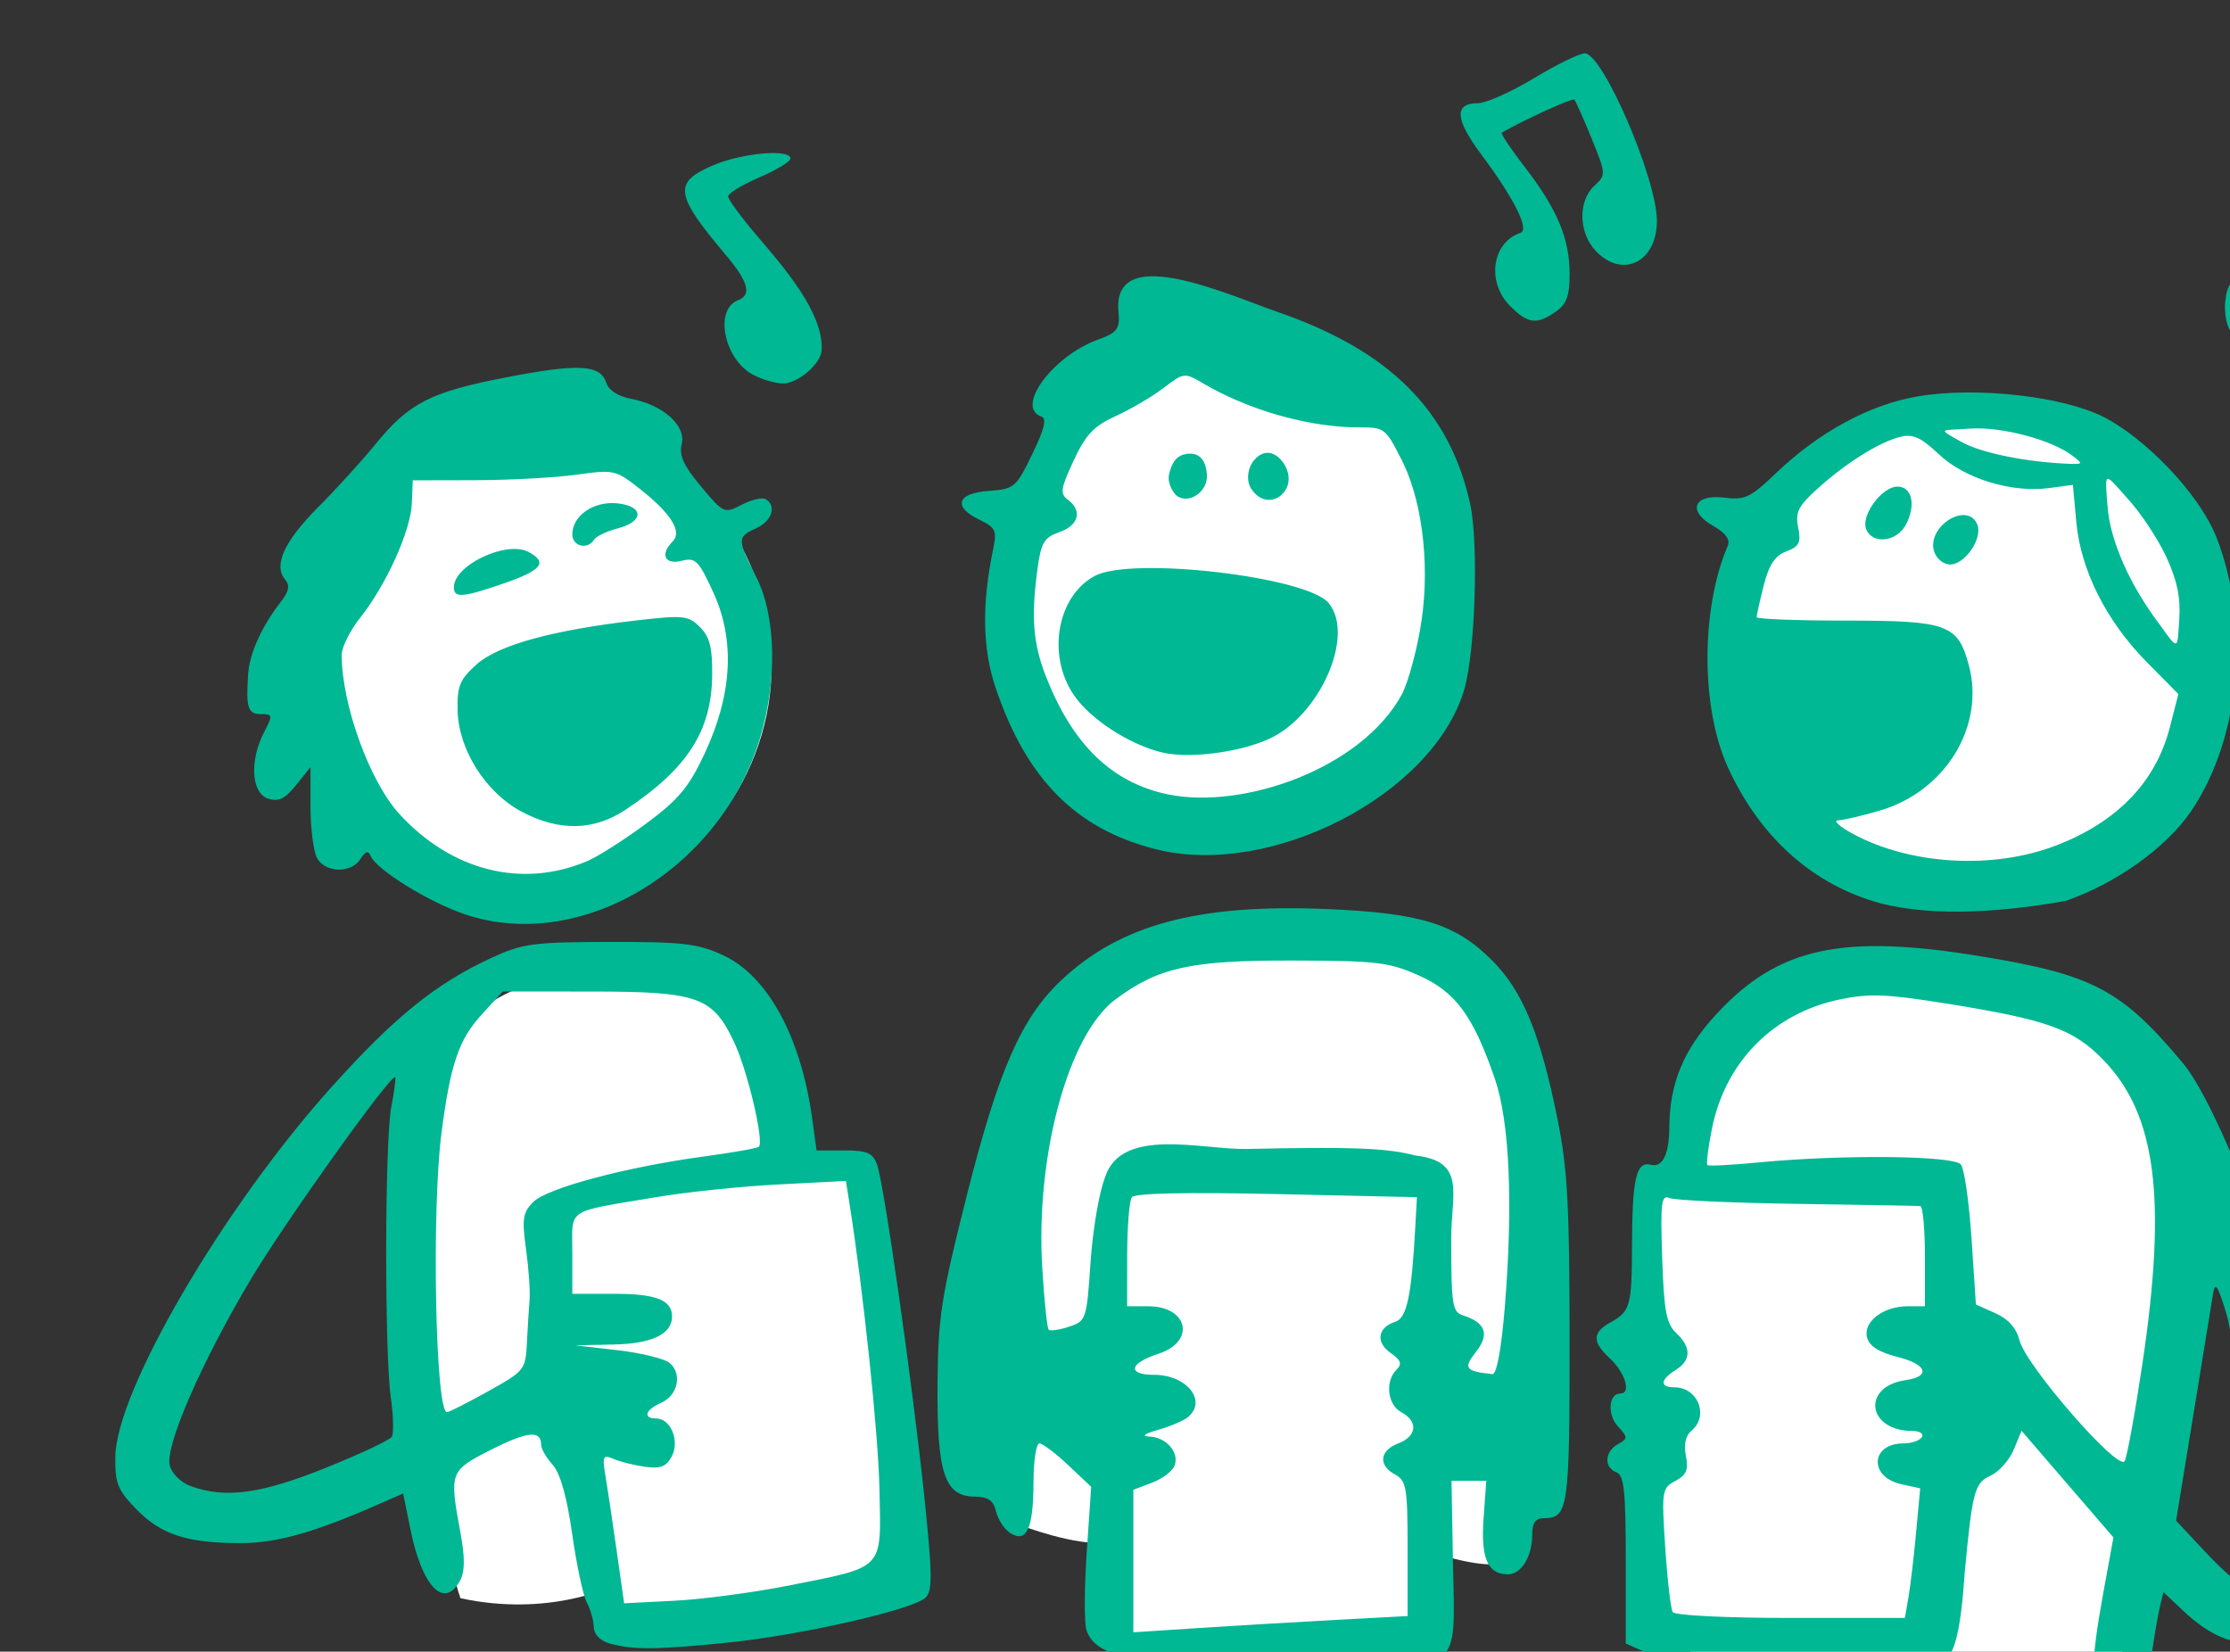 <?xml version="1.0" ?><svg height="210.418mm" viewBox="0 0 284.098 210.418" width="284.098mm" xmlns="http://www.w3.org/2000/svg">
    <rect x="0" y="0" width="284.098" height="210.418" fill="#333333" stroke="none"/>
    <path d="m 35791.812,16447.168 c -58.932,-0.393 -88.759,57.167 -102.984,98.645 -5.614,44.106 -9.256,124.124 81.176,138.053 90.431,13.928 118.956,-59.127 123.963,-114.84 5.007,-55.714 -22.91,-111.973 -89.975,-120.985 -4.192,-0.563 -8.251,-0.846 -12.18,-0.873 z m 352.746,35.83 c -11.826,-0.368 -22.896,1.746 -32.25,6.879 -49.886,27.376 -74.392,47.745 -80.91,100.385 7.388,112.242 74.657,124.287 139.58,119.438 64.922,-4.85 96.123,-72.82 93.776,-135.629 -1.906,-51.031 -68.951,-89.479 -120.196,-91.073 z m -697.384,-2.259 c -35.58,-0.143 -66.365,22.384 -87.549,66.869 0,0 -25.206,93.627 10.514,137.428 35.721,43.802 83.437,35.901 123.156,27.453 39.718,-8.447 77.521,-57.881 74.219,-113.024 -3.303,-55.143 -40.933,-96.754 -89.43,-113.258 -10.609,-3.61 -20.947,-5.428 -30.91,-5.468 z m 387.539,252.955 v 0 c -2.546,0.04 -5.147,0.157 -7.803,0.345 -84.999,6.023 -122.721,32.85 -135.844,75.635 -13.124,42.784 -3.998,209.231 -3.998,209.231 0,0 27.116,10.481 42.065,8.369 14.949,-2.112 5.476,46.226 5.476,46.226 l 154.268,-0.08 3.129,-39.342 c 0,0 25.55,7.743 30.677,1.016 5.128,-6.726 21.208,-169.808 19.383,-203.519 -1.768,-32.658 -28.411,-99.23 -107.353,-97.883 z m 270.81,18.869 c -26.623,-0.221 -50.861,5.984 -64.843,19.711 -24.857,24.403 -30.42,81.894 -30.42,81.894 l -15.295,0.313 c 0,0 -1.305,214.157 0.259,218.146 l 14.081,3.756 c 0,0 -2.259,17.676 29.898,22.291 32.158,4.614 173.469,13.063 173.469,4.014 0,-9.048 41.201,-173.823 40.506,-241.168 -0.695,-67.345 -39.459,-80.33 -84.913,-97.303 -19.886,-7.426 -42.035,-11.483 -62.742,-11.654 z m -603.043,0.488 c -7.465,0.04 -15.703,0.404 -24.779,1.094 -48.41,3.676 -71.616,28.94 -77.092,72.82 -5.475,43.88 4.695,191.632 17.557,227.141 41.979,9.074 71.877,-5.397 71.877,-5.397 l 3.648,20.024 140.709,-18.772 -18.773,-202.974 -34.502,-3.598 c 0,0 -9.736,-59.445 -20.078,-73.367 -8.403,-11.313 -26.217,-17.151 -58.567,-16.971 z" fill="#FFFFFF" paint-order="markers stroke fill" transform="translate(198.26,3.95) matrix(0.265,0,0,0.265,-9525.41,-4319.679)"/>
    <path d="m 36208.361,17102.301 c -6.653,-3.874 -6.748,-16.159 -0.394,-50.896 l 4.852,-26.523 -22.081,-25.629 -22.083,-25.634 -3.788,9.106 c -2.084,5.011 -7.053,10.594 -11.041,12.411 -7.756,3.536 -8.784,7.331 -12.444,45.977 -3.896,56.84 -11,44.812 -37.252,44.304 -44.795,-0.884 -105.692,-0.64 -114.526,-4.557 l -11.237,-4.984 v -40.286 c 0,-33.045 -0.809,-40.598 -4.494,-42.011 -6.075,-2.33 -5.688,-9.938 0.685,-13.505 4.904,-2.743 4.901,-3.212 -0.06,-8.708 -5.105,-5.637 -4.335,-15.657 1.206,-15.657 5.424,0 2.445,-10.016 -5.045,-16.959 -8.503,-7.88 -8.399,-12.431 0.405,-17.291 9.446,-5.216 10.214,-7.916 10.304,-36.176 0.117,-33.303 1.986,-41.419 9.149,-39.543 5.544,1.447 8.717,-5.042 8.796,-17.994 0.134,-21.289 6.848,-37.394 22.76,-54.581 29.626,-31.998 60.174,-38.631 127.223,-27.626 53.812,8.83 67.477,16.075 97.004,51.407 15.964,19.106 45.844,95.481 52.311,133.717 5.213,30.817 7.21,95.132 3.505,112.972 -7.282,35.07 -29.31,41.523 -55.908,16.375 l -9.359,-8.85 -1.662,6.963 c -0.916,3.826 -2.613,13.545 -3.776,21.595 -1.903,13.171 -9.638,25.968 -15.549,25.729 -1.236,-0.03 -4.608,-1.465 -7.491,-3.146 z m -94.111,-48.455 c 0.935,-5.355 2.594,-19.373 3.685,-31.148 l 1.986,-21.409 -9.095,-2 c -15.695,-3.447 -14.805,-19.611 1.082,-19.611 3.822,0 7.78,-1.349 8.8,-2.995 1.02,-1.649 -1.014,-2.997 -4.513,-2.997 -21.794,0 -24.605,-21.381 -3.214,-24.435 12.205,-1.744 10.223,-7.567 -3.777,-11.091 -9.114,-2.294 -13.736,-5.225 -14.828,-9.399 -1.972,-7.528 7.752,-15.008 19.507,-15.008 h 8.322 v -23.975 c 0,-13.183 -1.012,-24.074 -2.246,-24.199 -1.237,-0.118 -27.869,-0.6 -59.184,-1.057 -31.314,-0.459 -58.959,-1.721 -61.431,-2.808 -3.868,-1.699 -4.351,2.318 -3.463,28.777 0.856,25.521 2.004,31.664 6.741,36.116 7.351,6.899 7.253,13.103 -0.282,17.809 -7.446,4.649 -7.711,8.293 -0.599,8.293 11.377,0 16.794,13.753 8.218,20.87 -2.832,2.353 -3.773,6.595 -2.677,12.077 1.337,6.691 0.283,9.206 -5.052,12.062 -6.483,3.468 -6.671,4.706 -4.885,31.915 1.024,15.57 2.645,29.578 3.603,31.129 0.991,1.599 25.556,2.825 56.674,2.825 h 54.928 z m 161.796,-19.477 c 2.839,-17.951 -3.409,-99.142 -9.042,-117.491 -4.092,-13.335 -5.334,-15.134 -6.292,-9.119 -0.657,4.122 -4.926,30.344 -9.483,58.277 l -8.288,50.787 13.459,14.389 c 7.405,7.918 14.455,14.395 15.665,14.395 1.212,0 3.004,-5.058 3.981,-11.238 z m -49.324,-92.804 c 11.847,-79.374 6.724,-119.761 -18.516,-145.98 -14.597,-15.165 -26.953,-19.592 -76.979,-27.567 -27.671,-4.411 -36.014,-4.702 -50.109,-1.746 -31.841,6.679 -54.866,29.988 -61.309,62.058 -1.838,9.153 -2.812,17.064 -2.163,17.581 0.647,0.516 11.965,-0.08 25.148,-1.357 39.85,-3.815 93.238,-3.25 96.673,1.027 1.659,2.056 3.962,18.045 5.121,35.529 l 2.111,31.784 9.349,4.175 c 6.236,2.784 10.119,7.168 11.657,13.164 3.138,12.229 47.66,63.271 50.525,57.925 1.172,-2.191 4.995,-23.159 8.492,-46.593 z m -474.601,143.102 c -21.069,-2.426 -30.304,-6.704 -33.034,-15.308 -1.085,-3.422 -1.017,-20.305 0.156,-37.516 l 2.135,-31.297 -11.064,-10.433 c -6.083,-5.738 -12.316,-10.435 -13.846,-10.435 -1.53,0 -2.803,8.428 -2.831,18.732 -0.05,22.163 -3.266,29.282 -11.037,24.439 -2.894,-1.805 -6.014,-6.475 -6.935,-10.377 -1.286,-5.441 -3.736,-7.124 -10.5,-7.209 -14.308,-0.18 -17.976,-11.424 -17.655,-54.052 0.244,-32.238 1.683,-41.565 13.91,-90.093 15.243,-60.51 26.204,-85.667 45.196,-103.739 28.363,-26.991 65.971,-37.175 127.781,-34.596 45.386,1.892 62.109,7.064 79.696,24.654 14.721,14.719 23.146,35.145 31.459,76.248 4.836,23.917 5.792,41.506 5.817,106.699 0.02,80.974 -0.603,85.254 -12.558,85.254 -3.792,0 -5.394,2.283 -5.394,7.689 0,10.743 -5.193,19.281 -11.725,19.281 -9.73,0 -13.062,-7.695 -11.667,-26.961 l 1.3,-17.989 h -8.356 -8.361 l 0.677,38.207 c 0.98,55.612 5.917,51.782 -66.107,51.283 -32.492,-0.224 -67.169,-1.341 -77.057,-2.481 z m 86.152,-20.094 35.212,-1.903 v -32.401 c 0,-29.332 -0.57,-32.702 -5.994,-35.607 -8.232,-4.405 -7.518,-11.555 1.499,-14.984 9.015,-3.427 9.728,-10.576 1.497,-14.982 -6.659,-3.566 -7.964,-14.812 -2.37,-20.404 2.836,-2.835 2.209,-4.617 -2.869,-8.175 -7.233,-5.066 -6.15,-12.207 2.254,-14.876 5.609,-1.781 7.836,-12.169 9.648,-44.947 l 0.83,-14.981 -67.424,-1.501 c -43.248,-0.96 -68.218,-0.424 -69.628,1.501 -1.212,1.647 -2.223,14.12 -2.248,27.717 l -0.03,24.723 h 10.119 c 19.268,0 22.956,16.988 4.959,22.825 -14.128,4.582 -15.256,10.139 -2.059,10.139 15.678,0 25.654,12.527 16.198,20.339 -2.062,1.702 -8.465,4.442 -14.236,6.089 -6.935,1.983 -8.329,3.089 -4.114,3.268 8.053,0.34 14.343,7.706 11.936,13.979 -1.013,2.638 -5.883,6.321 -10.826,8.187 l -8.981,3.39 v 34.258 34.257 l 30.715,-2.005 c 16.893,-1.101 46.559,-2.858 65.926,-3.906 z m 81.916,-150.073 c 4.086,-49.402 2.371,-89.428 -4.725,-110.047 -10.464,-30.407 -18.884,-41.852 -36.615,-49.75 -14.321,-6.375 -20.199,-7.07 -60.802,-7.163 -48.862,-0.117 -64.305,3.288 -85.012,18.703 -22.657,16.868 -38.481,75.001 -35.177,129.228 0.945,15.491 2.333,28.782 3.082,29.53 0.746,0.749 5.151,0.118 9.789,-1.438 8.241,-2.738 8.47,-3.42 10.339,-31.027 1.052,-15.525 4.173,-33.81 6.933,-40.627 7.687,-24.77 46.694,-13.309 68.51,-13.784 50.537,-1.101 67.004,-0.459 80.718,3.151 24.612,2.751 17.232,18.38 17.232,39.802 0,32.079 0.516,35.432 5.721,37.084 10.8,3.428 12.818,9.054 6.241,17.414 -6.302,8.012 -5.29,9.407 7.809,10.792 2.064,0.225 4.286,-11.68 5.957,-31.868 z m -430.277,161.374 c -4.612,-1.291 -7.555,-4.344 -7.662,-7.941 -0.08,-3.216 -1.613,-8.544 -3.377,-11.841 -1.767,-3.294 -4.925,-18.127 -7.022,-32.961 -2.514,-17.774 -5.704,-29.079 -9.357,-33.156 -3.051,-3.403 -5.545,-7.706 -5.545,-9.565 0,-7.181 -6.434,-6.589 -23.852,2.205 -20.15,10.172 -20.357,10.726 -14.964,39.9 2.223,12.028 2.193,18.73 -0.119,23.026 -7.597,14.197 -18.319,3.171 -23.935,-24.613 l -3.474,-17.185 -11.034,4.856 c -31.755,13.977 -49.647,19.025 -67.359,19.01 -25.609,-0.02 -38.095,-4.122 -50.013,-16.421 -8.865,-9.145 -10.151,-12.397 -9.958,-25.192 0.478,-31.731 51.917,-119.698 103.735,-177.4 30.428,-33.884 50.201,-49.895 76.854,-62.227 15.204,-7.036 20.052,-7.696 57.07,-7.77 35.161,-0.06 42.289,0.763 54.469,6.361 21.393,9.834 37.466,39.212 42.844,78.313 l 2.14,15.564 h 13.277 c 11.027,0 13.705,1.141 15.797,6.744 3.352,8.987 17.252,106.802 22.865,160.929 3.706,35.725 3.806,44.001 0.569,47.243 -5.77,5.769 -59.471,18.029 -94.877,21.659 -34.009,3.491 -45.918,3.588 -57.084,0.462 z m 85.404,-27.739 c 47.234,-9.35 45.075,-7.104 44.284,-46.081 -0.556,-27.221 -7.771,-95.893 -14.572,-138.653 l -1.572,-9.894 -32.602,1.687 c -17.929,0.931 -44.488,3.7 -59.017,6.159 -43.772,7.4 -39.904,4.787 -39.904,26.985 v 19.421 h 20.378 c 19.897,0 27.567,3.027 27.567,10.873 0,8.493 -9.541,13.102 -27.931,13.494 l -18.516,0.397 20.39,2.366 c 11.216,1.306 22.406,4.044 24.866,6.086 6.234,5.176 4.022,15.644 -4.052,19.185 -7.637,3.352 -8.942,7.533 -2.352,7.533 6.989,0 11.406,10.857 7.437,18.276 -2.623,4.9 -5.462,5.996 -12.841,4.951 -5.212,-0.734 -12.021,-2.432 -15.131,-3.772 -5.067,-2.179 -5.474,-1.374 -3.925,7.787 0.95,5.618 3.368,21.78 5.375,35.914 l 3.648,25.699 24.253,-1.241 c 13.338,-0.683 37.736,-3.911 54.217,-7.172 z m -222.189,-56.606 c 16.62,-6.668 31.029,-13.43 32.016,-15.03 0.989,-1.6 0.791,-9.966 -0.438,-18.592 -3.111,-21.835 -2.968,-123.678 0.204,-140.048 1.432,-7.418 2.282,-13.811 1.889,-14.21 -1.914,-1.942 -53.2,69.862 -69.62,97.462 -23.657,39.766 -41.096,79.868 -38.77,89.137 0.979,3.901 5.32,8.216 9.982,9.919 16.712,6.105 33.622,3.849 64.746,-8.638 z m 78.351,-36.91 c 17.461,-9.718 17.997,-10.388 18.621,-23.189 0.354,-7.251 0.929,-16.555 1.279,-20.672 0.353,-4.123 -0.412,-15.109 -1.696,-24.419 -2.023,-14.644 -1.555,-17.705 3.472,-22.733 6.671,-6.671 44.578,-16.791 81.704,-21.813 14.006,-1.896 26.041,-4.021 26.745,-4.724 2.6,-2.601 -5.397,-36.472 -11.856,-50.212 -10.291,-21.892 -17.269,-24.387 -68.297,-24.413 l -42.921,-0.02 -10.088,11 c -11.089,12.087 -15.106,23.877 -19.398,56.944 -4.841,37.272 -2.931,134.407 2.642,134.295 0.996,-0.02 9.903,-4.538 19.793,-10.041 z m -10.762,-229.155 c -17.306,-5.734 -42.953,-21.536 -45.736,-28.183 -1.152,-2.738 -2.506,-2.335 -4.908,1.461 -4.452,7.035 -17.015,6.702 -20.897,-0.551 -1.706,-3.189 -3.108,-14.315 -3.116,-24.721 v -18.927 l -6.903,8.623 c -5.32,6.648 -8.411,8.148 -13.473,6.544 -8.037,-2.555 -9.021,-18.211 -1.995,-31.799 4.337,-8.385 4.259,-8.842 -1.496,-8.842 -6.264,0 -7.221,-3.054 -6.087,-19.462 0.671,-9.717 6.579,-22.787 15.438,-34.15 4.221,-5.42 4.768,-8.152 2.238,-11.198 -5.643,-6.798 -0.302,-18.339 16.106,-34.817 8.624,-8.657 20.882,-22.128 27.243,-29.933 16.38,-20.101 26.513,-25.288 63.333,-32.391 34.838,-6.724 45.028,-6.122 47.868,2.823 1.098,3.465 5.721,6.407 11.883,7.563 15.279,2.869 26.529,12.897 24.32,21.691 -1.367,5.453 0.86,10.364 9.253,20.407 10.881,13.016 11.189,13.157 19.644,8.782 4.724,-2.443 9.9,-3.632 11.498,-2.644 5.353,3.311 2.987,10.528 -4.583,13.976 -9.257,4.219 -9.257,5.158 0,23.428 9.632,19.005 10.264,50.392 1.574,78.347 -19.485,62.695 -85.993,102.253 -141.19,83.973 z m 58.462,-25.743 c 5.08,-2.16 17.771,-10.251 28.201,-17.979 15.647,-11.592 20.57,-17.48 28.139,-33.658 13.334,-28.49 14.752,-54.452 4.232,-77.431 -7.123,-15.565 -8.551,-16.983 -15.361,-15.271 -8.028,2.013 -10.379,-3.15 -4.232,-9.297 4.686,-4.685 -0.617,-13.295 -15.406,-25.01 -11.926,-9.443 -12.698,-9.624 -30.768,-7.107 -10.189,1.419 -32.081,2.612 -48.642,2.653 l -30.114,0.06 -0.437,11.074 c -0.521,13.119 -12.29,39.182 -24.798,54.926 -4.916,6.182 -8.934,14.244 -8.934,17.911 0,23.784 13.405,60.817 27.66,76.413 25.146,27.505 59.115,36.03 90.46,22.702 z m -31.498,-23.684 c -17.373,-9.178 -30.506,-29.898 -30.899,-48.761 -0.246,-11.741 1.049,-14.871 9.155,-22.116 10.457,-9.345 36.81,-16.561 77.428,-21.201 22.033,-2.518 24.419,-2.255 29.965,3.298 4.691,4.696 5.987,9.833 5.842,23.177 -0.293,26.851 -11.969,44.949 -41.714,64.666 -15.199,10.077 -31.875,10.389 -49.777,0.937 z m -32.683,-107.933 c 0,-10.687 25.32,-22.638 35.929,-16.964 9.365,5.015 6.367,8.784 -12.035,15.137 -19.714,6.806 -23.894,7.126 -23.894,1.827 z m 56.936,-25.473 c 0,-8.905 10.188,-15.986 21.446,-14.907 12.973,1.242 13.239,8.733 0.427,12.052 -5.274,1.367 -10.41,3.814 -11.414,5.435 -3.119,5.047 -10.459,3.233 -10.459,-2.58 z m 629.395,177.536 c -32.684,-8.786 -58.28,-31.504 -73.879,-65.573 -13.014,-28.432 -13.039,-76.097 -0.04,-106.435 1.29,-3.011 -1.03,-6.171 -7.036,-9.577 -12.714,-7.218 -9.276,-15.48 5.632,-13.548 9.542,1.237 12.399,-0.117 24.296,-11.53 20.944,-20.084 45.297,-33.279 68.721,-37.228 27.832,-4.694 69.356,-0.06 89.103,9.949 19.043,9.65 45.699,36.018 54.351,58.183 15.651,40.095 12.254,95.1 -12.303,131.329 -11.97,17.659 -36.463,34.973 -60.359,43.14 -28.382,5.071 -62.156,7.904 -88.486,1.29 z m 83.548,-27.792 c 29.641,-11.261 48.328,-30.614 55.093,-57.052 l 4.065,-15.886 -15.217,-15.41 c -19.441,-19.691 -31.746,-44.169 -33.847,-67.341 l -1.616,-17.819 -11.346,1.523 c -18.053,2.421 -40.622,-4.464 -53.051,-16.186 -8.68,-8.187 -12.539,-9.934 -18.593,-8.425 -10.098,2.521 -26.014,12.475 -39.727,24.849 -9.346,8.434 -10.841,11.411 -9.377,18.718 1.457,7.289 0.537,9.146 -5.701,11.514 -5.48,2.084 -8.339,6.4 -10.851,16.377 -1.877,7.448 -3.413,14.296 -3.413,15.213 0,0.919 19.255,1.67 42.788,1.67 49.017,0 53.931,1.779 59.227,21.447 7.869,29.225 -11.152,60.49 -42.46,69.787 -8.631,2.563 -17.808,4.721 -20.393,4.79 -2.583,0.06 0.695,3.037 7.287,6.581 27.579,14.83 66.945,17.122 97.132,5.65 z m -58.244,-141.433 c -3.853,-12.146 16.287,-24.589 20.792,-12.845 2.544,6.63 -5.996,19.053 -13.098,19.053 -3.157,0 -6.605,-2.782 -7.694,-6.208 z m -32.708,-10.872 c -2.532,-6.595 7.668,-20.376 15.079,-20.376 7.049,0 9.013,9.012 4.003,18.373 -4.452,8.315 -16.188,9.547 -19.082,2.003 z m 144.211,13.223 c -3.999,-8.592 -12.239,-21.013 -18.309,-27.608 -11.732,-13.237 -11.178,-13.768 -9.825,3.713 1.274,16.435 10.753,37.802 25.205,56.813 9.138,12.896 8.317,11.69 9.283,-3.147 0.657,-10.155 -1.135,-18.558 -6.354,-29.771 z m -45.203,-48.586 c -9.955,-7.532 -33.868,-13.858 -48.795,-12.906 -13.324,1.132 -17.589,-0.795 -3.951,6.636 9.466,5.157 30.91,9.482 50.943,10.281 7.146,0.282 7.229,0.08 1.803,-4.011 z m -440.811,189.245 c -38.103,-9.753 -61.795,-33.641 -76.577,-77.208 -6.483,-19.107 -6.854,-40.349 -1.182,-67.521 1.732,-8.299 0.943,-9.916 -6.585,-13.524 -13.037,-6.25 -11.002,-12.833 4.301,-13.939 12.366,-0.89 13.165,-1.564 20.979,-17.684 5.861,-12.099 7.077,-17.121 4.375,-18.053 -12.734,-4.39 5.427,-29.099 27.161,-36.96 8.9,-3.215 10.773,-5.053 9.936,-12.999 -3.622,-34.384 51.756,-8.917 76.46,-0.341 47.461,16.477 81.481,42.307 92.512,91.899 4.238,19.07 2.544,72.075 -2.874,90.006 -15.263,50.468 -93.149,90.497 -148.506,76.324 z m 118.631,-74.392 c 3.297,-6.462 7.558,-22.474 9.469,-35.582 4.15,-28.481 -0.06,-59.937 -10.62,-79.084 -8.674,-17.627 -9.004,-12.368 -29.13,-14.079 -21.946,-1.865 -45.914,-9.446 -64.88,-20.524 -9.449,-5.52 -9.534,-5.511 -19.479,2.038 -5.492,4.17 -15.832,10.24 -22.976,13.49 -10.512,4.782 -14.369,8.866 -20.199,21.393 -6.277,13.479 -6.633,15.908 -2.741,18.804 7.066,5.265 5.221,12.304 -4.075,15.545 -7.299,2.547 -8.822,5.039 -10.488,17.193 -3.248,23.691 -2.239,36.392 4.175,52.665 12.554,31.848 31.152,50.628 58.646,56.269 35.743,7.334 92.751,-12.21 112.298,-48.128 z m -115.862,27.81 c -15.638,-3.978 -33.794,-15.842 -41.685,-27.229 -13.263,-19.138 -8.324,-47.766 9.924,-57.511 17.705,-9.454 102.115,0.371 112.456,13.092 12.804,15.748 -4.481,54.574 -29.15,65.47 -14.801,6.54 -38.822,9.421 -51.545,6.178 z m 8.043,-122.981 c -2.115,-1.309 -4.982,-6.467 -4.148,-10.35 1.848,-8.604 5.929,-9.994 9.813,-10.171 3.887,-0.177 7.95,1.975 8.426,10.377 0.423,7.467 -7.992,13.915 -14.091,10.144 z m 35.439,-3.563 c -2.755,-4.162 -1.63,-10.457 1.447,-13.956 4.779,-5.434 9.515,-3.346 12.07,-0.799 5.118,5.101 6.203,12.709 1.062,17.517 -3.697,3.457 -10.12,3.973 -14.579,-2.762 z m -239.712,-54.995 c -13.874,-7.548 -18.558,-31.317 -7.046,-35.736 6.665,-2.558 5.011,-8.787 -5.701,-21.498 -24.798,-29.419 -25.619,-35.069 -6.306,-43.345 13.981,-5.996 37.21,-8.03 37.21,-3.261 0,1.445 -6.743,5.528 -14.985,9.074 -8.241,3.543 -14.984,7.646 -14.984,9.113 0,1.468 6.124,9.843 13.608,18.612 13.325,15.608 32.385,37.414 31.34,55.446 -0.37,6.374 -11.35,16.014 -18.726,15.883 -3.71,-0.06 -10.193,-1.996 -14.41,-4.288 z m 710.544,-20.869 c -1.962,-2.365 -3.139,-8.769 -2.614,-14.232 0.767,-7.992 2.928,-10.803 11.047,-14.374 14.695,-5.907 10.063,-4.677 8.089,-20.978 -3.958,-32.629 -4.184,-31.469 6.227,-31.996 5.183,-0.262 12.177,-1.948 15.536,-3.745 9.839,-5.266 18.49,-4.073 18.49,2.551 0,7.121 -10.807,15.154 -20.383,15.154 -6.886,0 -7.014,0.474 -5.046,18.858 2.196,20.502 -1.717,40.822 -9.326,48.432 -5.816,5.814 -17.326,5.988 -22.02,0.33 z m -346.413,-12.045 c -11.456,-11.456 -8.747,-30.635 4.976,-35.211 4.476,-1.492 -3.042,-16.508 -18.919,-37.791 -12.589,-16.879 -13.075,-24.525 -1.557,-24.525 3.864,0 15.968,-5.394 26.9,-11.988 10.93,-6.592 21.948,-11.985 24.482,-11.985 8.689,0 34.678,60.341 34.678,80.513 0,19.893 -16.651,28.055 -29.445,14.435 -8.213,-8.739 -8.553,-23.893 -0.7,-31.21 5.75,-5.357 5.734,-5.618 -1.275,-22.869 -3.902,-9.598 -7.627,-17.984 -8.276,-18.633 -0.889,-0.893 -23.956,9.614 -34.895,15.894 -0.645,0.371 4.367,7.855 11.14,16.634 15.555,20.162 21.496,34.356 21.496,51.35 0,10.464 -1.464,14.439 -6.659,18.077 -9.138,6.397 -13.372,5.879 -21.946,-2.691 z" fill="#00B894" transform="translate(198.26,3.95) matrix(0.265,0,0,0.265,-9525.41,-4319.679)"/>
</svg>